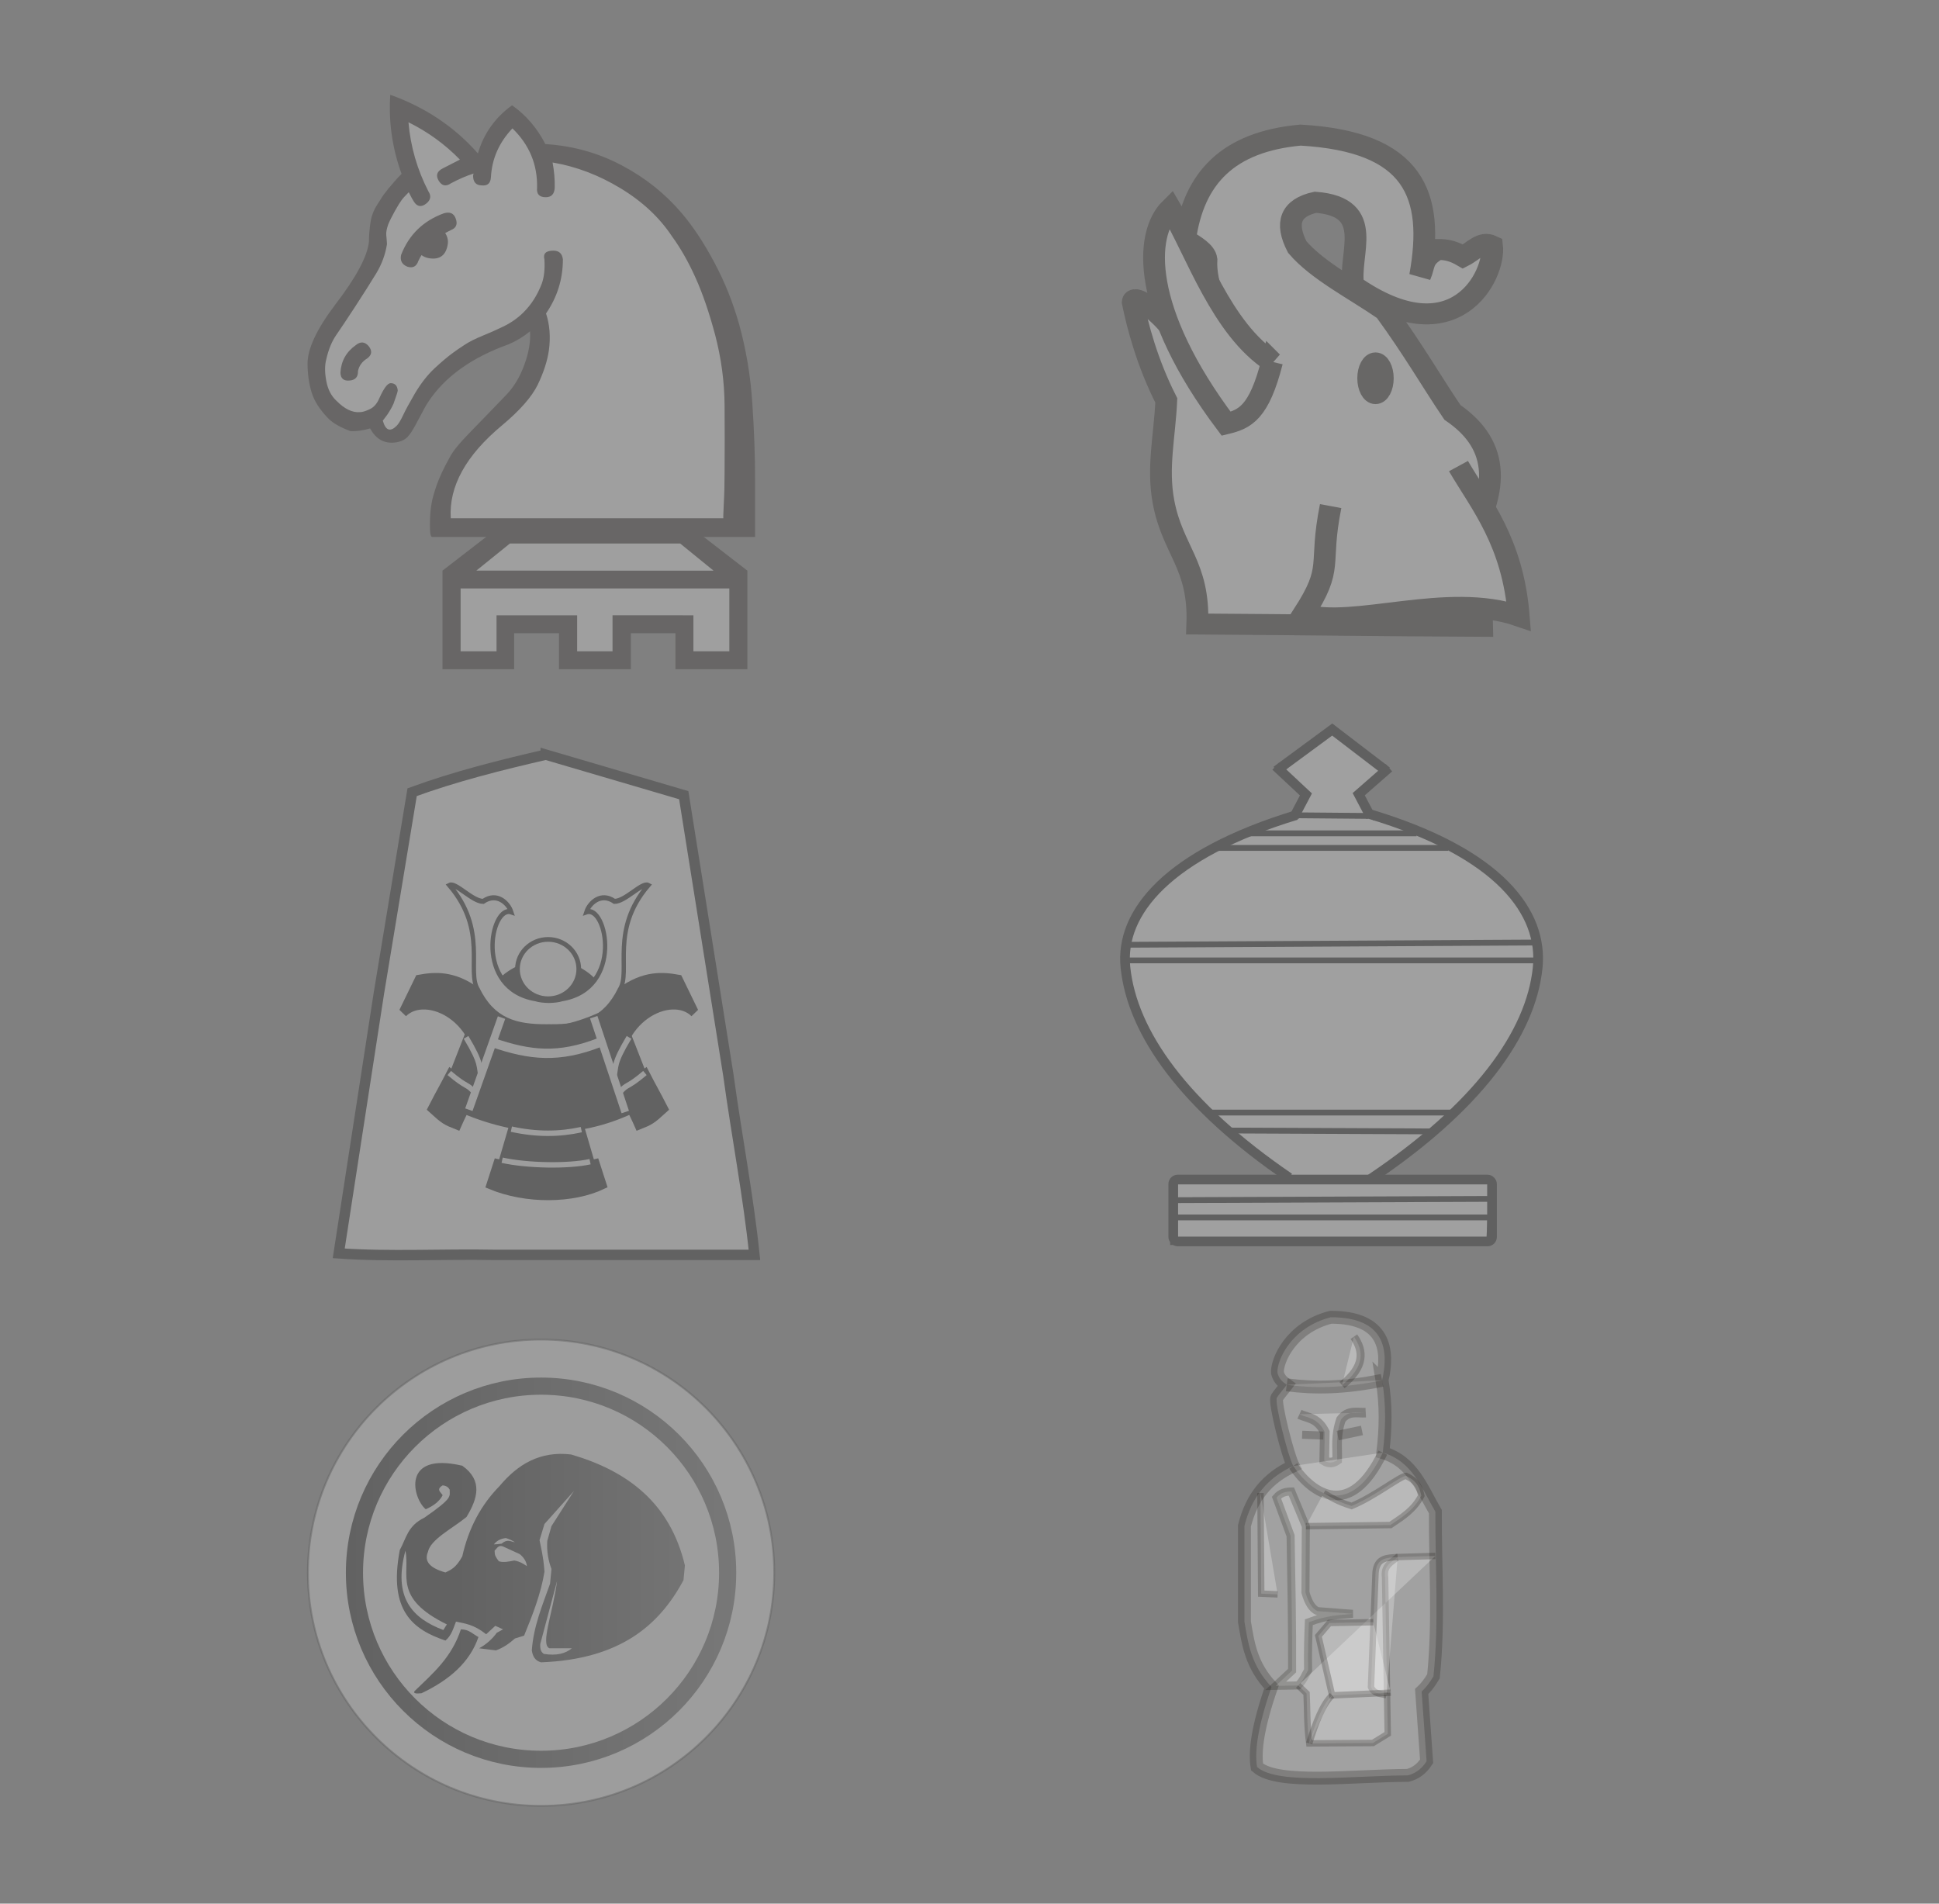 <?xml version="1.0" encoding="UTF-8" standalone="no"?>
<!-- Created with Inkscape (http://www.inkscape.org/) -->

<svg
   xmlns:dc="http://purl.org/dc/elements/1.1/"
   xmlns:cc="http://creativecommons.org/ns#"
   xmlns:rdf="http://www.w3.org/1999/02/22-rdf-syntax-ns#"
   xmlns:svg="http://www.w3.org/2000/svg"
   xmlns="http://www.w3.org/2000/svg"
   xmlns:xlink="http://www.w3.org/1999/xlink"
   xmlns:sodipodi="http://sodipodi.sourceforge.net/DTD/sodipodi-0.dtd"
   xmlns:inkscape="http://www.inkscape.org/namespaces/inkscape"
   width="550"
   height="540"
   viewBox="0 0 145.521 142.875"
   version="1.1"
   id="svg8"
   inkscape:version="0.92.4 (5da689c313, 2019-01-14)"
   sodipodi:docname="Background.svg">
  <rect x="0" y="0" width="145.521" height="142.875" fill="#808080" stroke="none"/>
  <defs
     id="defs2">
    <filter
       id="drop-shadow-22">
      <feGaussianBlur
         in="SourceAlpha"
         result="blur"
         stdDeviation="2"
         id="feGaussianBlur5056-0-5" />
      <feOffset
         result="offsetBlur"
         dx="2"
         dy="2"
         id="feOffset5058-0-0" />
      <feBlend
         in="SourceGraphic"
         in2="offsetBlur"
         mode="normal"
         id="feBlend5060-0" />
    </filter>
    <inkscape:path-effect
       effect="mirror_symmetry"
       start_point="275.143,98.12"
       end_point="275.143,350.073"
       center_point="275.143,224.097"
       id="path-effect4547-0-2"
       is_visible="true"
       mode="free"
       discard_orig_path="false"
       fuse_paths="true"
       oposite_fuse="false" />
    <inkscape:path-effect
       effect="mirror_symmetry"
       start_point="274.676,240.216"
       end_point="274.676,418.884"
       center_point="274.676,329.55"
       id="path-effect4551-7-2"
       is_visible="true"
       mode="free"
       discard_orig_path="false"
       fuse_paths="false"
       oposite_fuse="false" />
    <inkscape:path-effect
       effect="mirror_symmetry"
       start_point="273.503,331.921"
       end_point="273.503,477.302"
       center_point="273.503,404.612"
       id="path-effect4557-0-7"
       is_visible="true"
       mode="free"
       discard_orig_path="false"
       fuse_paths="false"
       oposite_fuse="false" />
    <inkscape:path-effect
       effect="mirror_symmetry"
       start_point="315.718,90.193"
       end_point="315.718,96.193"
       center_point="315.718,93.193"
       id="path-effect4669-0"
       is_visible="true"
       mode="free"
       discard_orig_path="false"
       fuse_paths="false"
       oposite_fuse="false" />
    <inkscape:path-effect
       oposite_fuse="false"
       fuse_paths="false"
       discard_orig_path="false"
       mode="free"
       is_visible="true"
       id="path-effect4802-2"
       center_point="316.911,93.06"
       end_point="316.911,96.06"
       start_point="316.911,90.06"
       effect="mirror_symmetry" />
    <filter
       style="color-interpolation-filters:sRGB"
       inkscape:label="Drop Shadow"
       id="filter20977">
      <feFlood
         flood-opacity="1"
         flood-color="rgb(91,93,90)"
         result="flood"
         id="feFlood20967" />
      <feComposite
         in="flood"
         in2="SourceGraphic"
         operator="in"
         result="composite1"
         id="feComposite20969" />
      <feGaussianBlur
         in="composite1"
         stdDeviation="0"
         result="blur"
         id="feGaussianBlur20971" />
      <feOffset
         dx="0"
         dy="4"
         result="offset"
         id="feOffset20973" />
      <feComposite
         in="SourceGraphic"
         in2="offset"
         operator="over"
         result="composite2"
         id="feComposite20975" />
    </filter>
    <linearGradient
       inkscape:collect="always"
       xlink:href="#linearGradient4518"
       id="linearGradient4520"
       x1="11.238"
       y1="48.335"
       x2="85.436"
       y2="48.144"
       gradientUnits="userSpaceOnUse" />
    <linearGradient
       inkscape:collect="always"
       id="linearGradient4518">
      <stop
         style="stop-color:#000000;stop-opacity:1;"
         offset="0"
         id="stop4514" />
      <stop
         style="stop-color:#666666;stop-opacity:1"
         offset="1"
         id="stop4516" />
    </linearGradient>
    <linearGradient
       inkscape:collect="always"
       xlink:href="#linearGradient5398"
       id="linearGradient5384"
       x1="100.452"
       y1="7.435"
       x2="141.466"
       y2="7.435"
       gradientUnits="userSpaceOnUse" />
    <linearGradient
       id="linearGradient5398"
       x1="0"
       y1="0"
       x2="0"
       y2="1">
      <stop
         offset="20%"
         style="stop-color:#000000;stop-opacity:1"
         id="stop5394" />
      <stop
         offset="100%"
         style="stop-color:#4d4d4d;stop-opacity:1"
         id="stop5396" />
    </linearGradient>
    <linearGradient
       inkscape:collect="always"
       xlink:href="#linearGradient5398"
       id="linearGradient5382"
       x1="100.388"
       y1="22.147"
       x2="141.441"
       y2="22.147"
       gradientUnits="userSpaceOnUse" />
    <clipPath
       clipPathUnits="userSpaceOnUse"
       id="clipPath8276">
      <rect
         style="opacity:1;fill:#d40000;fill-opacity:1;stroke:#d40000;stroke-width:0.367;stroke-linecap:square;stroke-linejoin:miter;stroke-miterlimit:4;stroke-dasharray:none;stroke-opacity:1;paint-order:normal"
         id="rect8278"
         width="56.568"
         height="26.271"
         x="-2.542"
         y="-1.907" />
    </clipPath>
    <linearGradient
       id="0-1"
       x1="21.376"
       x2="77.64"
       gradientUnits="userSpaceOnUse">
      <stop
         stop-color="#fff"
         id="stop7670-0" />
      <stop
         offset="1"
         stop-color="#fff"
         stop-opacity="0"
         id="stop7672-6" />
    </linearGradient>
    <linearGradient
       id="0"
       x1="21.405"
       x2="77.64"
       gradientUnits="userSpaceOnUse"
       gradientTransform="matrix(0.794,0,0,0.796,95.817,165.026)">
      <stop
         stop-color="#fff"
         id="stop7093" />
      <stop
         offset="1"
         stop-color="#fff"
         stop-opacity="0"
         id="stop7095" />
    </linearGradient>
  </defs>
  <sodipodi:namedview
     id="base"
     pagecolor="#ffffff"
     bordercolor="#666666"
     borderopacity="1.0"
     inkscape:pageopacity="0.0"
     inkscape:pageshadow="2"
     inkscape:zoom="1"
     inkscape:cx="463.91321"
     inkscape:cy="134.24986"
     inkscape:document-units="px"
     inkscape:current-layer="layer1"
     showgrid="false"
     units="px"
     showguides="false"
     inkscape:window-width="1920"
     inkscape:window-height="1017"
     inkscape:window-x="1912"
     inkscape:window-y="-8"
     inkscape:window-maximized="1" />
  <g
     inkscape:label="Layer 1"
     inkscape:groupmode="layer"
     id="layer1"
     transform="translate(0,-154.125)">
    <g
       style="display:inline;opacity:0.231"
       id="g8035"
       transform="matrix(0.832,0,0,0.832,-127.264,193.086)">
      <g
         style="display:inline;fill:#fecb00;fill-opacity:1"
         id="g5079-7"
         transform="matrix(0.939,0,0,0.939,212.483,15.39)">
        <path
           style="fill:#ffffff;fill-opacity:1;stroke:#000000"
           inkscape:connector-curvature="0"
           id="path5063-6"
           d="m -10.96,6.237 c -4.319,1 -8.69,2.088 -12.838,3.608 l -3.191,19.305 -3.86,24.997 c 4.847,0.346 10,0.05 14.963,0.148 H 9.085 c -0.585,-5.657 -1.718,-11.523 -2.502,-17.26 l -4.288,-26.903 -13.255,-3.896 z"
           sodipodi:nodetypes="cccccccccc" />
      </g>
      <g
         id="g8011">
        <g
           id="g7992">
          <g
             transform="matrix(0.701,0,0,0.701,30.938,-14.966)"
             id="g4792-8"
             style="display:inline">
            <g
               transform="translate(-71.191,-1.25)"
               id="g4722-9">
              <g
                 id="g4712-6"
                 transform="translate(31.466,-52.326)"
                 style="stroke:#000000;stroke-width:1.2;stroke-miterlimit:4;stroke-dasharray:none">
                <path
                   transform="matrix(0.069,0,0,0.081,265.433,113.589)"
                   inkscape:original-d="m 89.878164,104.45867 c 71.228006,71.22916 31.757136,135.82089 52.509626,165.37853 28.87071,49.94709 71.08258,59.60515 129.34256,59.36887 C 350.58722,328.88627 455.58632,182.1514 466.28913,81.079647 411.27114,168.37671 360.88652,266.79291 286.66251,287.57832 c -10.56829,-0.19825 -25.58122,0.0296 -36.09748,-2.90333 -115.61675,-16.44623 -83.3766,-149.2152 -45.53806,-137.91415 -5.21985,-13.69739 -26.63935,-31.94802 -52.25128,-16.77733 -20.17236,0.0804 -51.29271,-30.539477 -62.897526,-25.52484 z"
                   inkscape:path-effect="#path-effect4547-0-2"
                   sodipodi:nodetypes="ccscccccc"
                   inkscape:connector-curvature="0"
                   id="path4702-1"
                   d="m 89.878,104.459 c 71.228,71.229 31.757,135.821 52.51,165.379 28.871,49.947 71.083,59.605 129.343,59.369 1.132,-0.005 2.27,-0.039 3.413,-0.104 1.143,0.064 2.28,0.099 3.413,0.104 58.26,0.236 100.472,-9.422 129.343,-59.369 20.752,-29.558 -18.718,-94.149 52.51,-165.379 -11.605,-5.015 -42.725,25.605 -62.898,25.525 -25.612,-15.171 -47.031,3.08 -52.251,16.777 37.839,-11.301 70.079,121.468 -45.538,137.914 -7.067,1.971 -16.164,2.514 -24.578,2.719 -8.414,-0.205 -17.511,-0.748 -24.578,-2.719 -115.617,-16.446 -83.377,-149.215 -45.538,-137.914 -5.22,-13.697 -26.639,-31.948 -52.251,-16.777 -20.172,0.08 -51.293,-30.539 -62.898,-25.525 z"
                   style="fill:#ffffff;stroke:#000000;stroke-width:8.056;stroke-linecap:butt;stroke-linejoin:miter;stroke-miterlimit:4;stroke-dasharray:none;stroke-opacity:1" />
                <path
                   inkscape:original-d="M 141.48799,275.71389 C 96.3615,247.41948 61.475551,250.53281 32.684484,254.90925 L 3.2053119,306.58103 c 41.9436441,-36.20347 152.1169981,6.5772 144.4425381,111.86711 7.77058,-26.63095 28.13289,-63.41773 39.83168,-101.8333"
                   inkscape:path-effect="#path-effect4551-7-2"
                   sodipodi:nodetypes="ccccc"
                   inkscape:connector-curvature="0"
                   id="path4704-4"
                   d="M 141.488,275.714 C 96.362,247.419 61.476,250.533 32.684,254.909 L 3.205,306.581 c 41.944,-36.203 152.117,6.577 144.443,111.867 7.771,-26.631 28.133,-63.418 39.832,-101.833 m 220.385,-40.901 c 45.126,-28.294 80.012,-25.181 108.804,-20.805 l 29.479,51.672 c -41.944,-36.203 -152.117,6.577 -144.443,111.867 -7.771,-26.631 -28.133,-63.418 -39.832,-101.833"
                   style="fill:#000000;stroke:#000000;stroke-width:16.112;stroke-linecap:butt;stroke-linejoin:miter;stroke-miterlimit:4;stroke-dasharray:none;stroke-opacity:1"
                   transform="matrix(0.069,0,0,0.081,265.455,113.567)" />
                <path
                   sodipodi:nodetypes="cccccc"
                   inkscape:original-d="m 128.12147,339.22317 -29.4431,64.09739 c -3.406729,-2.03298 6.60864,9.49088 -6.592588,1.00836 -14.054409,23.33805 -19.002142,29.83307 -33.968561,54.71538 21.968053,17.08583 24.658308,18.3091 46.105949,25.56024 13.29286,-25.8462 25.73879,-42.37374 44.63847,-83.91904"
                   inkscape:path-effect="#path-effect4557-0-7"
                   inkscape:connector-curvature="0"
                   id="path4706-0"
                   d="m 128.121,339.223 -29.443,64.097 c -3.407,-2.033 6.609,9.491 -6.593,1.008 -14.054,23.338 -19.002,29.833 -33.969,54.715 21.968,17.086 24.658,18.309 46.106,25.56 13.293,-25.846 25.739,-42.374 44.638,-83.919 m 270.023,-61.462 29.443,64.097 c 3.407,-2.033 -6.609,9.491 6.593,1.008 14.054,23.338 19.002,29.833 33.969,54.715 -21.968,17.086 -24.658,18.309 -46.106,25.56 -13.293,-25.846 -25.739,-42.374 -44.638,-83.919"
                   style="fill:#000000;stroke:#000000;stroke-width:16.112;stroke-linecap:butt;stroke-linejoin:miter;stroke-miterlimit:4;stroke-dasharray:none;stroke-opacity:1"
                   transform="matrix(0.069,0,0,0.081,265.433,113.589)" />
                <path
                   sodipodi:nodetypes="ccccc"
                   inkscape:connector-curvature="0"
                   id="path4708-6"
                   d="m 273.604,150.864 c 7.363,3.092 14.48,3.19 21.328,0 l -4.023,-11.781 c -5.552,2.376 -8.767,2.099 -13.5,0.437 z"
                   style="fill:#000000;stroke:#000000;stroke-width:1.2;stroke-linecap:butt;stroke-linejoin:miter;stroke-miterlimit:4;stroke-dasharray:none;stroke-opacity:1" />
                <path
                   sodipodi:nodetypes="cc"
                   inkscape:connector-curvature="0"
                   id="path4710-8"
                   d="m 277.188,142.28 c 4.811,1.655 8.506,2.056 13.826,-0.031"
                   style="fill:none;stroke:#ffffff;stroke-width:1.2;stroke-linecap:butt;stroke-linejoin:miter;stroke-miterlimit:4;stroke-dasharray:none;stroke-opacity:1" />
              </g>
              <path
                 style="fill:none;stroke:#ffffff;stroke-width:0.7;stroke-linecap:butt;stroke-linejoin:miter;stroke-miterlimit:4;stroke-dasharray:none;stroke-opacity:1"
                 d="m 305.232,89.29 c 2.11,3.522 1.59,3.631 1.985,5.204 m 18.988,-5.204 c -2.11,3.522 -1.59,3.631 -1.985,5.204"
                 id="path4716-2"
                 inkscape:connector-curvature="0"
                 sodipodi:nodetypes="cc"
                 inkscape:path-effect="#path-effect4669-0"
                 inkscape:original-d="m 305.23169,89.290406 c 2.11001,3.521793 1.58958,3.630848 1.98483,5.204045" />
              <path
                 style="fill:none;stroke:#ffffff;stroke-width:1px;stroke-linecap:butt;stroke-linejoin:miter;stroke-opacity:1"
                 d="m 305.594,98.601 4.203,-11.856 m 11.863,-0.05 4.059,12.202"
                 id="path4720-4"
                 inkscape:connector-curvature="0"
                 sodipodi:nodetypes="cccc" />
              <path
                 transform="translate(-1.25,3.562)"
                 inkscape:original-d="m 304.32322,90.316294 c 2.37517,2.019191 2.25563,1.306863 3.2696,2.526507"
                 inkscape:path-effect="#path-effect4802-2"
                 sodipodi:nodetypes="cc"
                 inkscape:connector-curvature="0"
                 id="path4800-6"
                 d="m 304.323,90.316 c 2.375,2.019 2.256,1.307 3.27,2.527 m 21.906,-2.527 c -2.375,2.019 -2.256,1.307 -3.27,2.527"
                 style="fill:none;stroke:#ffffff;stroke-width:0.7;stroke-linecap:butt;stroke-linejoin:miter;stroke-miterlimit:4;stroke-dasharray:none;stroke-opacity:1" />
            </g>
            <path
               sodipodi:nodetypes="ccc"
               inkscape:connector-curvature="0"
               id="path4728-2"
               d="m 239.024,80.489 c 3.438,-2.881 8.3,-2.42 11.037,0.135 -2.365,3.351 -9.495,2.306 -11.037,-0.135 z"
               style="fill:#000000;stroke:#000000;stroke-width:1px;stroke-linecap:butt;stroke-linejoin:miter;stroke-opacity:1" />
            <ellipse
               style="opacity:1;fill:#ffffff;fill-opacity:1;stroke:#000000;stroke-width:0.604;stroke-linecap:butt;stroke-linejoin:miter;stroke-miterlimit:4;stroke-dasharray:none;stroke-opacity:1;paint-order:normal"
               id="path4730-7"
               cx="244.601"
               cy="79.253"
               rx="3.947"
               ry="3.818" />
            <path
               style="fill:#000000;stroke:#000000;stroke-width:1px;stroke-linecap:butt;stroke-linejoin:miter;stroke-opacity:1"
               d="m 240.019,99.645 -1.37,4.685 -0.575,-0.133 -0.928,2.873 c 4.644,1.952 10.662,1.844 14.496,0 l -0.928,-2.873 -0.575,0.133 -1.37,-4.685"
               id="path4767-7"
               inkscape:connector-curvature="0"
               sodipodi:nodetypes="cccccccc" />
            <path
               style="fill:none;stroke:#ffffff;stroke-width:0.7;stroke-linecap:butt;stroke-linejoin:miter;stroke-miterlimit:4;stroke-dasharray:none;stroke-opacity:1"
               d="m 239.875,99.851 c 3.262,0.719 6.238,0.677 9,0.062"
               id="path4772-3"
               inkscape:connector-curvature="0"
               sodipodi:nodetypes="cc" />
            <path
               sodipodi:nodetypes="cc"
               inkscape:connector-curvature="0"
               id="path4774-6"
               d="m 238.687,103.851 c 3.262,0.719 8.551,0.802 11.312,0.188"
               style="fill:none;stroke:#ffffff;stroke-width:0.7;stroke-linecap:butt;stroke-linejoin:miter;stroke-miterlimit:4;stroke-dasharray:none;stroke-opacity:1" />
          </g>
        </g>
      </g>
    </g>
    <g
       id="g3826"
       transform="translate(-1.647,8.882)"
       style="opacity:0.232">
      <g
         style="display:inline"
         transform="matrix(0.429,0,0,0.429,22.785,242.546)"
         id="g24262">
        <g
           id="g25621">
          <circle
             r="40.792"
             cy="48.335"
             cx="45.381"
             id="circle4376-8-9"
             style="color:#000000;display:inline;overflow:visible;visibility:visible;opacity:1;fill:#ffffff;fill-opacity:1;fill-rule:nonzero;stroke:#000000;stroke-width:0.326;stroke-linecap:round;stroke-linejoin:miter;stroke-miterlimit:10;stroke-dasharray:none;stroke-dashoffset:0;stroke-opacity:0.487;marker:none;enable-background:accumulate" />
          <circle
             style="color:#000000;display:inline;overflow:visible;visibility:visible;opacity:1;fill:none;fill-opacity:1;fill-rule:nonzero;stroke:url(#linearGradient4520);stroke-width:3;stroke-linecap:round;stroke-linejoin:miter;stroke-miterlimit:10;stroke-dasharray:none;stroke-dashoffset:0;stroke-opacity:1;marker:none;enable-background:accumulate"
             id="circle24066-6"
             cx="45.381"
             cy="48.335"
             r="32.644" />
        </g>
      </g>
      <g
         transform="matrix(0.527,0,0,0.527,-2.568,246.257)"
         id="g5374"
         style="display:inline">
        <g
           id="g5357"
           style="opacity:1"
           transform="translate(-35.932,22.786)">
          <path
             sodipodi:nodetypes="cccccccccccccccccccccccccccccccccccc"
             inkscape:connector-curvature="0"
             id="path5349"
             d="m 125.666,-2.121 -3.2,5 -0.6,2.1 c -0.095,1.53 0.156,2.829 0.6,4 l -0.2,2.1 c -1.098,3.098 -2.36,6.067 -2.6,9.5 0.125,0.774 0.404,1.444 1.3,1.7 11.23,-0.424 16.83,-5.233 20.3,-11.7 l 0.2,-2.1 c -2.107,-8.893 -8.151,-13.45 -16.2,-15.8 -4.4,-0.532 -7.597,1.382 -10.2,4.5 -2.594,2.641 -4.396,5.944 -5.3,10 -0.896,1.649 -1.645,1.941 -2.4,2.3 -2.29,-0.641 -3.039,-1.626 -2.5,-2.9 0.353,-1.809 3.488,-3.35 5.5,-5 1.598,-2.648 2.346,-5.195 -0.6,-7.3 -8.758,-2.052 -7.058,4.706 -5.2,6.2 1.24,-0.546 2.002,-1.223 2.4,-2 -0.26,-0.436 -0.982,-0.816 0,-1.4 0.539,0.046 0.819,0.286 1,0.6 0,1 0.504,1.146 -3.6,4 -2.418,1.161 -2.593,2.989 -3.5,4.6 -1.668,8.737 1.95,11.358 6.5,12.9 0.865,-0.721 1.12,-1.741 1.5,-2.7 1.296,0.282 2.515,0.386 4.3,1.8 0.433,-0.4 0.867,-0.8 1.3,-1.2 l 1.1,0.5 -0.9,0.5 c -0.62,0.862 -1.431,1.608 -2.5,2.2 l 2.4,0.3 c 1.087,-0.404 1.933,-1.017 2.7,-1.7 l 1.3,-0.4 c 1.214,-2.972 2.391,-5.952 2.9,-9.1 -0.081,-0.984 -0.102,-1.77 -0.7,-4.5 l 0.7,-2.3 z"
             style="fill:url(#linearGradient5384);fill-opacity:1;stroke:none;stroke-width:1px;stroke-linecap:butt;stroke-linejoin:miter;stroke-opacity:1" />
          <path
             sodipodi:nodetypes="ccccc"
             inkscape:connector-curvature="0"
             id="path5353"
             d="m 109.566,17.579 c -1.328,4.066 -4.05,6.322 -6.6,8.8 -0.206,0.304 0.146,0.398 1,0.3 3.905,-1.864 6.86,-4.36 8.1,-8 -0.786,-0.413 -1.312,-1.084 -2.5,-1.1 z"
             style="fill:url(#linearGradient5382);fill-opacity:1;stroke:none;stroke-width:1px;stroke-linecap:butt;stroke-linejoin:miter;stroke-opacity:1" />
        </g>
        <path
           style="fill:#ffffff;stroke:none;stroke-width:1px;stroke-linecap:butt;stroke-linejoin:miter;stroke-opacity:1"
           d="m 65.734,29.165 c -1.81,6.713 1.017,9.642 5.4,11.3 l 0.5,-0.8 c -7.713,-3.787 -5.204,-7.064 -5.9,-10.5 z"
           id="path5359"
           inkscape:connector-curvature="0"
           sodipodi:nodetypes="cccc" />
        <path
           style="fill:#ffffff;stroke:none;stroke-width:1px;stroke-linecap:butt;stroke-linejoin:miter;stroke-opacity:1"
           d="m 87.334,33.465 -2.4,9 c -0.045,0.935 0.222,1.18 0.5,1.4 1.788,0.283 3.082,-0.031 4,-0.8 h -3.2 c -1.3,-0.6 0.5,-5 1.1,-9.6 z"
           id="path5361"
           inkscape:connector-curvature="0"
           sodipodi:nodetypes="cccccc" />
        <path
           style="fill:#ffffff;fill-opacity:1;stroke:none;stroke-width:1px;stroke-linecap:butt;stroke-linejoin:miter;stroke-opacity:1"
           d="m 79.634,28.565 c -0.682,-0.253 -0.87,0.287 -1.2,0.6 0.062,0.386 -0.13,0.561 0.6,1.5 0.635,0.222 1.422,0.049 2.2,-0.1 0.843,0.145 1.304,0.481 1.8,0.8 -0.063,-0.684 -0.451,-1.227 -1,-1.7 z"
           id="path5363"
           inkscape:connector-curvature="0"
           sodipodi:nodetypes="ccccccc" />
        <path
           style="fill:#ffffff;stroke:none;stroke-width:1.002;stroke-linecap:butt;stroke-linejoin:miter;stroke-miterlimit:4;stroke-dasharray:none;stroke-opacity:1"
           d="m 80.034,27.365 c -0.822,0.1 -1.343,0.436 -1.7,0.9 0.32,-0.01 0.655,-0.027 1.1,-0.1 0.812,-0.717 1.308,-0.282 1.9,-0.2 -0.343,-0.23 -0.766,-0.433 -1.3,-0.6 z"
           id="path5365"
           inkscape:connector-curvature="0"
           sodipodi:nodetypes="ccccc" />
      </g>
    </g>
    <g
       id="g4360"
       transform="matrix(0.938,0,0,0.904,14.174,138.483)"
       style="opacity:0.253;stroke-width:1.425;stroke-miterlimit:4;stroke-dasharray:none">
      <g
         transform="matrix(-1,0,0,1,182.34,-0.751)"
         id="g18994"
         style="stroke-width:1.425;stroke-miterlimit:4;stroke-dasharray:none">
        <path
           style="fill:#ffffff;fill-opacity:1;stroke:#1f1a17;stroke-width:1.74;stroke-linecap:butt;stroke-linejoin:miter;stroke-miterlimit:4;stroke-dasharray:none;stroke-opacity:1"
           d="m 101.652,69.861 c -8.736,0.057 -14.117,0.148 -22.789,0.191 0.034,-1.962 0.626,-3.923 1.717,-5.885 -3.66,-5.975 -2.712,-9.47 0.66,-11.872 1.643,-2.512 3.091,-5.156 5.416,-8.466 2.408,-1.73 5.369,-3.275 7.001,-5.265 1,-2.012 0.536,-3.262 -1.453,-3.717 -4.929,0.392 -2.587,4.337 -3.038,6.917 -8.157,5.908 -11.376,-0.893 -11.095,-3.304 0.866,-0.425 1.437,0.424 2.323,0.893 0.746,-0.451 1.324,-0.6 2.036,-0.583 1.279,0.765 1.001,1.249 1.396,2.187 -1.173,-6.739 0.451,-11.147 9.567,-11.685 5.781,0.546 8.561,3.546 9.238,8.666 -0.79,0.516 -1.624,0.996 -1.709,1.658 0.12,2.165 -1.043,4.455 -1.849,6.71 l 0.839,0.504 -0.187,1.288 c -0.149,0.35 -1.014,-0.404 -1.282,-0.073 -0.333,0.41 -0.549,2.11 -0.479,2.41 1.066,-2.768 3.624,-3.864 6.129,-5.574 1.132,-1.313 2.688,-2.395 2.729,-1.721 -0.383,1.953 -1.154,5.034 -2.687,8.157 0.127,2.952 0.74,5.568 0.222,8.431 -0.733,4.051 -2.877,5.205 -2.704,10.133 z"
           id="path15217"
           inkscape:connector-curvature="0"
           sodipodi:nodetypes="ccccccccccccccccccsccccscc" />
        <path
           style="fill:#ffffff;fill-opacity:1;stroke:#1f1a17;stroke-width:1.74;stroke-linecap:butt;stroke-linejoin:miter;stroke-miterlimit:4;stroke-dasharray:none;stroke-opacity:1"
           d="m 95.674,48.092 c 1.042,4.233 2.161,4.761 3.672,5.143 6.829,-9.427 6.557,-15.722 4.453,-17.881 -2.083,3.655 -4.073,9.989 -8.126,12.739 z"
           id="path15219"
           inkscape:connector-curvature="0"
           sodipodi:nodetypes="cccc" />
        <ellipse
           style="opacity:1;fill:#1f1a17;fill-opacity:1;stroke:#1f1a17;stroke-width:1.425;stroke-linecap:square;stroke-linejoin:bevel;stroke-miterlimit:4;stroke-dasharray:none;stroke-opacity:1;paint-order:normal"
           id="path15267"
           cx="87.397"
           cy="49.459"
           rx="0.743"
           ry="1.433" />
        <path
           style="fill:#ffffff;fill-opacity:1;stroke:#1f1a17;stroke-width:1.74;stroke-linecap:butt;stroke-linejoin:miter;stroke-miterlimit:4;stroke-dasharray:none;stroke-opacity:1"
           d="m 80.758,56.75 c -1.781,3.163 -4.348,6.292 -4.821,12.443 5.742,-2.051 13.154,1.099 17.237,-0.135 -2.502,-4.038 -1.208,-3.909 -2.189,-8.985"
           id="path18972"
           inkscape:connector-curvature="0"
           sodipodi:nodetypes="cccc" />
      </g>
    </g>
    <g
       id="g5486"
       style="opacity:0.248"
       transform="translate(-75.67,-7.562)">
      <g
         clip-path="url(#clipPath8276)"
         id="g8232"
         transform="matrix(0.794,0,0,-0.796,100.46,216.551)">
        <path
           d="m 28.408,9.22 h 4.216 V 5.825 h 6.796 v 9.295 l -5.5,4.243 V 31.22 l 4.22,4.221 v 5.08 h 3.789 V 46.45 H 8.07 v -5.929 h 3.794 v -5.08 L 16.11,31.22 V 19.363 L 10.602,15.12 V 5.825 h 6.774 V 9.22 h 4.242 V 5.825 h 6.79 z"
           id="path7677"
           inkscape:connector-curvature="0"
           style="fill:#1f1a17" />
        <path
           d="m 33.07,17.678 3.15,-2.557 H 13.8 l 3.175,2.557 h 16.1 m 7.197,24.528 H 9.758 v 2.557 h 30.514 v -2.557 m -3.844,-5.05 H 13.602 v 3.37 h 22.826 v -3.37 M 32.212,19.368 H 17.819 V 31.23 H 32.212 V 19.368 m 5.503,-5.927 V 7.514 H 34.32 v 3.395 H 26.675 V 7.514 h -3.344 v 3.395 h -7.62 V 7.514 h -3.395 v 5.927 h 25.4 m -1.913,22 -2.548,-2.532 H 16.804 l -2.599,2.532 h 21.598"
           id="path7679"
           inkscape:connector-curvature="0"
           style="fill:#ffffff" />
      </g>
      <path
         style="fill:#1f1a17;stroke-width:0.795"
         inkscape:connector-curvature="0"
         id="path7100"
         d="m 116.614,172.501 c 2.065,0.134 3.972,0.667 5.737,1.607 1.756,0.929 3.255,2.128 4.493,3.59 0.867,1.024 1.682,2.263 2.448,3.711 0.774,1.442 1.385,2.977 1.843,4.594 0.524,1.886 0.861,3.859 0.995,5.934 0.141,2.068 0.209,3.986 0.209,5.752 v 4.298 c 0,0 -1.022,0 -3.067,0 -2.038,0 -4.688,0 -7.952,0 h -13.216 c -0.121,0 -0.175,-0.323 -0.168,-0.963 0.006,-0.647 0.047,-1.166 0.128,-1.563 0.047,-0.317 0.175,-0.761 0.37,-1.341 0.202,-0.579 0.524,-1.28 0.989,-2.108 0.208,-0.424 0.706,-1.037 1.493,-1.846 0.794,-0.808 1.695,-1.751 2.724,-2.816 0.592,-0.606 1.049,-1.368 1.385,-2.29 0.336,-0.916 0.477,-1.751 0.423,-2.506 -0.485,0.398 -1.016,0.721 -1.597,0.97 -2.784,0.997 -4.806,2.445 -6.046,4.338 -0.095,0.121 -0.39,0.653 -0.888,1.607 -0.262,0.499 -0.491,0.842 -0.673,1.024 -0.249,0.249 -0.612,0.391 -1.083,0.418 -0.733,0.033 -1.305,-0.317 -1.715,-1.071 -0.551,0.162 -1.042,0.229 -1.48,0.202 -0.733,-0.276 -1.265,-0.573 -1.597,-0.889 -0.673,-0.674 -1.103,-1.341 -1.312,-2.014 -0.202,-0.674 -0.303,-1.395 -0.303,-2.169 0,-1.105 0.679,-2.567 2.051,-4.385 1.605,-2.088 2.455,-3.684 2.556,-4.774 0,-0.472 0.047,-1.004 0.141,-1.599 0.081,-0.411 0.242,-0.804 0.491,-1.185 0.175,-0.263 0.289,-0.445 0.343,-0.539 0.06,-0.101 0.168,-0.249 0.33,-0.445 0.114,-0.162 0.215,-0.283 0.296,-0.364 0.074,-0.087 0.175,-0.202 0.296,-0.35 0.141,-0.169 0.323,-0.364 0.551,-0.593 -0.699,-1.92 -0.982,-3.9 -0.848,-5.934 2.61,0.929 4.806,2.395 6.577,4.399 0.437,-1.489 1.292,-2.695 2.563,-3.61 1.049,0.734 1.883,1.711 2.502,2.917" />
      <path
         inkscape:connector-curvature="0"
         style="fill:#ffffff;stroke-width:0.795"
         id="path7102"
         d="m 129.956,200.583 c -0.013,0 0,-0.357 0.033,-1.071 0.041,-0.721 0.06,-1.496 0.06,-2.324 0.013,-1.644 0.013,-3.341 0,-5.099 -0.013,-1.758 -0.249,-3.509 -0.706,-5.261 -0.45,-1.684 -0.941,-3.119 -1.48,-4.311 -0.538,-1.193 -1.123,-2.217 -1.756,-3.085 -0.941,-1.421 -2.233,-2.627 -3.861,-3.61 -1.628,-0.991 -3.329,-1.637 -5.105,-1.94 0.121,0.647 0.175,1.28 0.161,1.9 -0.027,0.472 -0.249,0.707 -0.673,0.707 -0.485,0 -0.7,-0.235 -0.652,-0.707 0.041,-1.738 -0.578,-3.227 -1.849,-4.459 -0.995,1.051 -1.54,2.27 -1.614,3.664 -0.027,0.465 -0.262,0.667 -0.713,0.613 -0.417,-0.013 -0.625,-0.256 -0.625,-0.727 0,0 0.013,-0.054 0.033,-0.162 -0.538,0.175 -1.103,0.418 -1.695,0.734 -0.377,0.263 -0.686,0.195 -0.921,-0.196 -0.235,-0.397 -0.134,-0.707 0.316,-0.929 0.565,-0.29 0.989,-0.505 1.278,-0.653 -1.13,-1.158 -2.415,-2.088 -3.861,-2.802 0.155,1.832 0.659,3.556 1.5,5.194 0.222,0.337 0.168,0.64 -0.161,0.903 -0.37,0.29 -0.679,0.249 -0.928,-0.134 -0.087,-0.134 -0.222,-0.371 -0.39,-0.714 -0.276,0.276 -0.464,0.485 -0.551,0.613 -0.094,0.121 -0.256,0.384 -0.485,0.788 -0.229,0.411 -0.396,0.748 -0.504,1.01 -0.114,0.33 -0.168,0.593 -0.148,0.804 0.02,0.202 0.041,0.424 0.054,0.68 -0.121,0.775 -0.39,1.502 -0.802,2.189 -0.417,0.68 -0.941,1.516 -1.587,2.506 -0.619,0.943 -1.09,1.657 -1.419,2.128 -0.33,0.478 -0.578,1.078 -0.747,1.819 -0.121,0.445 -0.121,0.991 0,1.624 0.114,0.64 0.377,1.138 0.767,1.496 0.605,0.613 1.191,0.896 1.756,0.849 0.182,0 0.431,-0.074 0.74,-0.222 0.309,-0.142 0.545,-0.418 0.72,-0.828 0.336,-0.748 0.619,-1.125 0.848,-1.125 0.323,0 0.504,0.189 0.531,0.552 0,0.081 -0.108,0.411 -0.316,0.991 -0.121,0.263 -0.276,0.539 -0.471,0.828 -0.256,0.344 -0.363,0.485 -0.336,0.431 0.208,0.754 0.558,0.882 1.042,0.397 0.141,-0.142 0.309,-0.418 0.491,-0.808 0.188,-0.397 0.477,-0.929 0.867,-1.599 0.464,-0.781 0.955,-1.408 1.48,-1.9 0.524,-0.485 0.989,-0.882 1.399,-1.179 0.235,-0.175 0.524,-0.371 0.867,-0.593 0.343,-0.229 0.802,-0.458 1.379,-0.694 0.458,-0.182 0.968,-0.411 1.527,-0.68 0.558,-0.27 1.056,-0.613 1.486,-1.037 0.605,-0.593 1.069,-1.32 1.399,-2.189 0.175,-0.485 0.235,-1.084 0.195,-1.799 -0.114,-0.445 0.108,-0.667 0.673,-0.667 0.423,0 0.659,0.216 0.713,0.653 0,1.482 -0.423,2.835 -1.265,4.061 0.276,0.842 0.35,1.765 0.215,2.761 -0.114,0.804 -0.397,1.664 -0.834,2.58 -0.444,0.909 -1.331,1.927 -2.67,3.045 -2.724,2.263 -4.012,4.594 -3.861,6.985 0,0 1.116,0 3.356,0 2.239,0 4.345,0 6.315,0 h 10.781 m -26.722,-11.997 c -0.384,0.235 -0.612,0.552 -0.693,0.95 0.013,0.431 -0.188,0.667 -0.605,0.707 -0.464,0.054 -0.7,-0.142 -0.713,-0.593 0.054,-0.869 0.437,-1.556 1.164,-2.068 0.343,-0.276 0.659,-0.256 0.949,0.074 0.289,0.357 0.256,0.667 -0.101,0.929 m 5.851,-9.41 c 0.168,0.263 0.235,0.539 0.195,0.828 -0.128,0.842 -0.599,1.193 -1.399,1.065 -0.235,-0.041 -0.423,-0.121 -0.572,-0.235 -0.047,0.06 -0.128,0.208 -0.235,0.431 -0.141,0.424 -0.417,0.566 -0.827,0.438 -0.404,-0.162 -0.565,-0.458 -0.471,-0.889 0.592,-1.516 1.661,-2.553 3.209,-3.119 0.45,-0.134 0.747,0 0.888,0.391 0.161,0.424 0.041,0.714 -0.357,0.869 -0.074,0.041 -0.148,0.081 -0.215,0.108 -0.068,0.033 -0.134,0.074 -0.215,0.115" />
    </g>
    <g
       id="g8512"
       style="opacity:0.25"
       transform="translate(-17.41,-33.07)">
      <path
         inkscape:connector-curvature="0"
         id="path4601"
         d="m 117.375,241.978 4.036,3.094 -2.018,1.614 0.673,1.48 5.314,2.152 3.296,1.816 2.489,2.422 1.076,1.883 0.673,2.623 -0.471,2.556 -1.48,3.498 -1.547,2.422 -3.565,3.834 -5.516,4.238 9.013,0.202 -0.202,4.254 -23.744,0.455 0.067,-4.843 8.879,-0.135 -3.767,-2.556 -3.094,-3.094 -2.287,-2.623 -2.152,-3.296 -1.143,-3.363 -0.135,-2.085 0.942,-2.556 1.278,-1.883 2.758,-2.354 2.96,-1.48 3.027,-1.278 1.614,-0.471 0.404,-0.269 0.605,-1.413 -2.018,-1.951 z"
         style="display:inline;fill:#fffbd6;fill-opacity:1;fill-rule:evenodd;stroke:#000000;stroke-width:0.145px;stroke-linecap:butt;stroke-linejoin:miter;stroke-opacity:1" />
      <path
         inkscape:connector-curvature="0"
         id="path4601-7"
         d="m 117.274,242.02 4.036,3.094 -2.018,1.614 0.673,1.48 5.314,2.152 3.296,1.816 2.489,2.422 1.076,1.883 0.673,2.623 -0.471,2.556 -1.48,3.498 -1.547,2.422 -3.565,3.834 -5.516,4.238 9.013,0.202 -0.202,4.254 -23.744,0.455 0.067,-4.843 8.879,-0.135 -3.767,-2.556 -3.094,-3.094 -2.287,-2.623 -2.152,-3.296 -1.143,-3.363 -0.135,-2.085 0.942,-2.556 1.278,-1.883 2.758,-2.354 2.96,-1.48 3.027,-1.278 1.614,-0.471 0.404,-0.269 0.605,-1.413 -2.018,-1.951 z"
         style="display:inline;fill:#ffffff;fill-opacity:1;fill-rule:evenodd;stroke:#000000;stroke-width:0.145px;stroke-linecap:butt;stroke-linejoin:miter;stroke-opacity:1" />
      <rect
         ry="1.079"
         y="247.964"
         x="109.371"
         height="6.256"
         width="13.789"
         id="rect7399"
         style="display:inline;opacity:0.248;fill:none;fill-opacity:0;fill-rule:evenodd;stroke:#b50000;stroke-width:3.048;stroke-miterlimit:4;stroke-dasharray:none;stroke-opacity:0" />
      <use
         style="display:inline;opacity:1;fill:none"
         transform="translate(-9.42,-6.081)"
         height="100%"
         width="100%"
         y="0"
         x="0"
         xlink:href="#rect7399"
         id="use7401" />
      <use
         style="display:inline;opacity:1;fill:none"
         transform="translate(-7.929,-3.385)"
         height="100%"
         width="100%"
         y="0"
         x="0"
         xlink:href="#rect7399"
         id="use7403" />
      <use
         style="display:inline;opacity:1;fill:none"
         transform="translate(-7.674,-3.054)"
         height="100%"
         width="100%"
         y="0"
         x="0"
         xlink:href="#rect7399"
         id="use7405" />
      <use
         style="display:inline;opacity:1;fill:none"
         transform="translate(-7.258,-3.611)"
         height="100%"
         width="100%"
         y="0"
         x="0"
         xlink:href="#rect7399"
         id="use7407" />
      <use
         style="display:inline;opacity:1;fill:none"
         transform="translate(-6.198,-2.043)"
         height="100%"
         width="100%"
         y="0"
         x="0"
         xlink:href="#rect7399"
         id="use7409" />
      <use
         style="display:inline;opacity:1;fill:none"
         transform="translate(-6.216,-1.146)"
         height="100%"
         width="100%"
         y="0"
         x="0"
         xlink:href="#rect7399"
         id="use7411" />
      <use
         style="display:inline;opacity:1;fill:none"
         transform="translate(-6.37,-2.391)"
         height="100%"
         width="100%"
         y="0"
         x="0"
         xlink:href="#rect7399"
         id="use7413" />
      <use
         style="display:inline;opacity:1;fill:none"
         transform="translate(-7.622,-2.215)"
         height="100%"
         width="100%"
         y="0"
         x="0"
         xlink:href="#rect7399"
         id="use7415" />
      <use
         style="display:inline;opacity:1;fill:none"
         transform="translate(-6.602,-0.539)"
         height="100%"
         width="100%"
         y="0"
         x="0"
         xlink:href="#rect7399"
         id="use7417" />
      <use
         style="display:inline;opacity:1;fill:none"
         transform="translate(-7.589,0.382)"
         height="100%"
         width="100%"
         y="0"
         x="0"
         xlink:href="#rect7399"
         id="use7419" />
      <use
         style="display:inline;opacity:1;fill:none"
         transform="translate(-7.157,-0.94)"
         height="100%"
         width="100%"
         y="0"
         x="0"
         xlink:href="#rect7399"
         id="use7421" />
      <use
         style="display:inline;opacity:1;fill:none"
         transform="translate(-5.541,2.27)"
         height="100%"
         width="100%"
         y="0"
         x="0"
         xlink:href="#rect7399"
         id="use7423" />
      <use
         style="display:inline;opacity:1;fill:none"
         transform="translate(-6.016,-0.705)"
         height="100%"
         width="100%"
         y="0"
         x="0"
         xlink:href="#rect7399"
         id="use7425" />
      <use
         style="display:inline;opacity:1;fill:none"
         transform="translate(-4.607,0.995)"
         height="100%"
         width="100%"
         y="0"
         x="0"
         xlink:href="#rect7399"
         id="use7427" />
      <use
         style="display:inline;opacity:1;fill:none"
         transform="translate(-6.163,4.386)"
         height="100%"
         width="100%"
         y="0"
         x="0"
         xlink:href="#rect7399"
         id="use7429" />
      <use
         style="display:inline;opacity:1;fill:none"
         transform="translate(-4.838,5.278)"
         height="100%"
         width="100%"
         y="0"
         x="0"
         xlink:href="#rect7399"
         id="use7431" />
      <use
         style="display:inline;opacity:1;fill:none"
         transform="translate(-4.307,4.908)"
         height="100%"
         width="100%"
         y="0"
         x="0"
         xlink:href="#rect7399"
         id="use7433" />
      <use
         style="display:inline;opacity:1;fill:none"
         transform="translate(-6.219,4.371)"
         height="100%"
         width="100%"
         y="0"
         x="0"
         xlink:href="#rect7399"
         id="use7435" />
      <use
         style="display:inline;opacity:1;fill:none"
         transform="translate(-5.357,2.05)"
         height="100%"
         width="100%"
         y="0"
         x="0"
         xlink:href="#rect7399"
         id="use7437" />
      <use
         style="display:inline;opacity:1;fill:none"
         transform="translate(-2.794,3.046)"
         height="100%"
         width="100%"
         y="0"
         x="0"
         xlink:href="#rect7399"
         id="use7439" />
      <use
         style="display:inline;opacity:1;fill:none"
         transform="translate(-4.916,5.759)"
         height="100%"
         width="100%"
         y="0"
         x="0"
         xlink:href="#rect7399"
         id="use7441" />
      <use
         style="display:inline;opacity:1;fill:none"
         transform="translate(-2.929,3.935)"
         height="100%"
         width="100%"
         y="0"
         x="0"
         xlink:href="#rect7399"
         id="use7443" />
      <use
         style="display:inline;opacity:1;fill:none"
         transform="translate(-4.384,4.928)"
         height="100%"
         width="100%"
         y="0"
         x="0"
         xlink:href="#rect7399"
         id="use7445" />
      <use
         style="display:inline;opacity:1;fill:none"
         transform="translate(-10.448,-5.929)"
         height="100%"
         width="100%"
         y="0"
         x="0"
         xlink:href="#rect7399"
         id="use7447" />
      <use
         style="display:inline;opacity:1;fill:none"
         transform="translate(-10.662,-4.367)"
         height="100%"
         width="100%"
         y="0"
         x="0"
         xlink:href="#rect7399"
         id="use7449" />
      <use
         style="display:inline;opacity:1;fill:none"
         transform="translate(-8.558,-5.969)"
         height="100%"
         width="100%"
         y="0"
         x="0"
         xlink:href="#rect7399"
         id="use7451" />
      <use
         style="display:inline;opacity:1;fill:none"
         transform="translate(-1.443,6.729)"
         height="100%"
         width="100%"
         y="0"
         x="0"
         xlink:href="#rect7399"
         id="use7453" />
      <use
         style="display:inline;opacity:1;fill:none"
         transform="translate(-7.301,0.175)"
         height="100%"
         width="100%"
         y="0"
         x="0"
         xlink:href="#rect7399"
         id="use7455" />
      <use
         style="display:inline;opacity:1;fill:none"
         transform="translate(-6.147,-2.048)"
         height="100%"
         width="100%"
         y="0"
         x="0"
         xlink:href="#rect7399"
         id="use7457" />
      <use
         style="display:inline;opacity:1;fill:none"
         transform="translate(-8.237,-0.716)"
         height="100%"
         width="100%"
         y="0"
         x="0"
         xlink:href="#rect7399"
         id="use7459" />
      <use
         style="display:inline;opacity:1;fill:none"
         transform="translate(-5.877,0.177)"
         height="100%"
         width="100%"
         y="0"
         x="0"
         xlink:href="#rect7399"
         id="use7461" />
      <use
         style="display:inline;opacity:1;fill:none"
         transform="translate(-6.934,2.942)"
         height="100%"
         width="100%"
         y="0"
         x="0"
         xlink:href="#rect7399"
         id="use7463" />
      <use
         style="display:inline;opacity:1;fill:none"
         transform="translate(-7.787,1.648)"
         height="100%"
         width="100%"
         y="0"
         x="0"
         xlink:href="#rect7399"
         id="use7465" />
      <use
         style="display:inline;opacity:1;fill:none"
         transform="translate(-6.077,2.852)"
         height="100%"
         width="100%"
         y="0"
         x="0"
         xlink:href="#rect7399"
         id="use7467" />
      <use
         style="display:inline;opacity:1;fill:none"
         transform="translate(-6.48,2.542)"
         height="100%"
         width="100%"
         y="0"
         x="0"
         xlink:href="#rect7399"
         id="use7469" />
      <use
         style="display:inline;opacity:1;fill:none"
         transform="translate(-1.423,3.737)"
         height="100%"
         width="100%"
         y="0"
         x="0"
         xlink:href="#rect7399"
         id="use7471" />
      <use
         style="display:inline;opacity:1;fill:none"
         transform="translate(-1.283,6.235)"
         height="100%"
         width="100%"
         y="0"
         x="0"
         xlink:href="#rect7399"
         id="use7473" />
      <use
         style="display:inline;opacity:1;fill:none"
         transform="translate(-2.71,5.382)"
         height="100%"
         width="100%"
         y="0"
         x="0"
         xlink:href="#rect7399"
         id="use7475" />
      <use
         style="display:inline;opacity:1;fill:none"
         transform="translate(-3.316,3.112)"
         height="100%"
         width="100%"
         y="0"
         x="0"
         xlink:href="#rect7399"
         id="use7477" />
      <use
         style="display:inline;opacity:1;fill:none"
         transform="translate(-0.651,3.742)"
         height="100%"
         width="100%"
         y="0"
         x="0"
         xlink:href="#rect7399"
         id="use7479" />
      <use
         style="display:inline;opacity:1;fill:none"
         transform="translate(-0.071,5.244)"
         height="100%"
         width="100%"
         y="0"
         x="0"
         xlink:href="#rect7399"
         id="use7481" />
      <use
         style="display:inline;opacity:1;fill:none"
         transform="translate(-2.128,5.634)"
         height="100%"
         width="100%"
         y="0"
         x="0"
         xlink:href="#rect7399"
         id="use7483" />
      <use
         style="display:inline;opacity:1;fill:none"
         transform="translate(1.554,3.632)"
         height="100%"
         width="100%"
         y="0"
         x="0"
         xlink:href="#rect7399"
         id="use7485" />
      <use
         style="display:inline;opacity:1;fill:none"
         transform="translate(1.126,1.404)"
         height="100%"
         width="100%"
         y="0"
         x="0"
         xlink:href="#rect7399"
         id="use7487" />
      <use
         style="display:inline;opacity:1;fill:none"
         transform="translate(-0.787,1.889)"
         height="100%"
         width="100%"
         y="0"
         x="0"
         xlink:href="#rect7399"
         id="use7489" />
      <use
         style="display:inline;opacity:1;fill:none"
         transform="translate(1.996,2.814)"
         height="100%"
         width="100%"
         y="0"
         x="0"
         xlink:href="#rect7399"
         id="use7491" />
      <use
         style="display:inline;opacity:1;fill:none"
         transform="translate(0.636,0.228)"
         height="100%"
         width="100%"
         y="0"
         x="0"
         xlink:href="#rect7399"
         id="use7493" />
      <use
         style="display:inline;opacity:1;fill:none"
         transform="translate(0.701,0.768)"
         height="100%"
         width="100%"
         y="0"
         x="0"
         xlink:href="#rect7399"
         id="use7495" />
      <use
         style="display:inline;opacity:1;fill:none"
         transform="translate(2.045,2.43)"
         height="100%"
         width="100%"
         y="0"
         x="0"
         xlink:href="#rect7399"
         id="use7497" />
      <use
         style="display:inline;opacity:1;fill:none"
         transform="translate(0.971,2.823)"
         height="100%"
         width="100%"
         y="0"
         x="0"
         xlink:href="#rect7399"
         id="use7499" />
      <use
         style="display:inline;opacity:1;fill:none"
         transform="translate(1.498,1.29)"
         height="100%"
         width="100%"
         y="0"
         x="0"
         xlink:href="#rect7399"
         id="use7501" />
      <use
         style="display:inline;opacity:1;fill:none"
         transform="translate(2.297,1.36)"
         height="100%"
         width="100%"
         y="0"
         x="0"
         xlink:href="#rect7399"
         id="use7503" />
      <use
         style="display:inline;opacity:1;fill:none"
         transform="translate(4.461,3.26)"
         height="100%"
         width="100%"
         y="0"
         x="0"
         xlink:href="#rect7399"
         id="use7505" />
      <use
         style="display:inline;opacity:1;fill:none"
         transform="translate(4.826,2.42)"
         height="100%"
         width="100%"
         y="0"
         x="0"
         xlink:href="#rect7399"
         id="use7507" />
      <use
         style="display:inline;opacity:1;fill:none"
         transform="translate(6.089,0.234)"
         height="100%"
         width="100%"
         y="0"
         x="0"
         xlink:href="#rect7399"
         id="use7509" />
      <use
         style="display:inline;opacity:1;fill:none"
         transform="translate(7.358,0.64)"
         height="100%"
         width="100%"
         y="0"
         x="0"
         xlink:href="#rect7399"
         id="use7511" />
      <use
         style="display:inline;opacity:1;fill:none"
         transform="translate(6.585,0.249)"
         height="100%"
         width="100%"
         y="0"
         x="0"
         xlink:href="#rect7399"
         id="use7513" />
      <use
         style="display:inline;opacity:1;fill:none"
         transform="translate(7.828,-0.92)"
         height="100%"
         width="100%"
         y="0"
         x="0"
         xlink:href="#rect7399"
         id="use7515" />
      <use
         style="display:inline;opacity:1;fill:none"
         transform="translate(6.632,-0.565)"
         height="100%"
         width="100%"
         y="0"
         x="0"
         xlink:href="#rect7399"
         id="use7517" />
      <use
         style="display:inline;opacity:1;fill:none"
         transform="translate(0.903,0.315)"
         height="100%"
         width="100%"
         y="0"
         x="0"
         xlink:href="#rect7399"
         id="use7519" />
      <use
         style="display:inline;opacity:1;fill:none"
         transform="translate(0.896,3.599)"
         height="100%"
         width="100%"
         y="0"
         x="0"
         xlink:href="#rect7399"
         id="use7521" />
      <use
         style="display:inline;opacity:1;fill:none"
         transform="translate(2.43,0.564)"
         height="100%"
         width="100%"
         y="0"
         x="0"
         xlink:href="#rect7399"
         id="use7523" />
      <use
         style="display:inline;opacity:1;fill:none"
         transform="translate(0.869,1.081)"
         height="100%"
         width="100%"
         y="0"
         x="0"
         xlink:href="#rect7399"
         id="use7525" />
      <use
         style="display:inline;opacity:1;fill:none"
         transform="translate(4.954,0.596)"
         height="100%"
         width="100%"
         y="0"
         x="0"
         xlink:href="#rect7399"
         id="use7527" />
      <use
         style="display:inline;opacity:1;fill:none"
         transform="translate(11.025,0.154)"
         height="100%"
         width="100%"
         y="0"
         x="0"
         xlink:href="#rect7399"
         id="use7759" />
      <use
         style="display:inline;opacity:1;fill:none"
         transform="translate(12.111,-2.638)"
         height="100%"
         width="100%"
         y="0"
         x="0"
         xlink:href="#rect7399"
         id="use7775" />
      <use
         style="display:inline;opacity:1;fill:none"
         transform="translate(9.227,3.64)"
         height="100%"
         width="100%"
         y="0"
         x="0"
         xlink:href="#rect7399"
         id="use7779" />
      <use
         style="display:inline;opacity:1;fill:none"
         transform="translate(11.871,-2.171)"
         height="100%"
         width="100%"
         y="0"
         x="0"
         xlink:href="#rect7399"
         id="use7781" />
      <use
         style="display:inline;opacity:1;fill:none"
         transform="translate(8.051,-4.381)"
         height="100%"
         width="100%"
         y="0"
         x="0"
         xlink:href="#rect7399"
         id="use7785" />
      <use
         style="display:inline;opacity:1;fill:none"
         transform="translate(9.296,-3.788)"
         height="100%"
         width="100%"
         y="0"
         x="0"
         xlink:href="#rect7399"
         id="use7787" />
      <use
         style="display:inline;opacity:1;fill:none"
         transform="translate(6.503,-6.576)"
         height="100%"
         width="100%"
         y="0"
         x="0"
         xlink:href="#rect7399"
         id="use7789" />
      <use
         style="display:inline;opacity:1;fill:none"
         transform="translate(9.82,-6.063)"
         height="100%"
         width="100%"
         y="0"
         x="0"
         xlink:href="#rect7399"
         id="use7791" />
      <use
         style="display:inline;opacity:1;fill:none"
         transform="translate(9.704,-4.809)"
         height="100%"
         width="100%"
         y="0"
         x="0"
         xlink:href="#rect7399"
         id="use7793" />
      <use
         style="display:inline;opacity:1;fill:none"
         transform="translate(6.521,1.101)"
         height="100%"
         width="100%"
         y="0"
         x="0"
         xlink:href="#rect7399"
         id="use7795" />
      <use
         style="display:inline;opacity:1;fill:none"
         transform="translate(7.795,2.761)"
         height="100%"
         width="100%"
         y="0"
         x="0"
         xlink:href="#rect7399"
         id="use7797" />
      <use
         style="display:inline;opacity:1;fill:none"
         transform="translate(7.853,0.291)"
         height="100%"
         width="100%"
         y="0"
         x="0"
         xlink:href="#rect7399"
         id="use7799" />
      <path
         inkscape:connector-curvature="0"
         id="path7867"
         d="M 119.191,247.695 Z"
         style="display:inline;opacity:1;fill:none;fill-rule:evenodd;stroke:#000000;stroke-width:0.145px;stroke-linecap:butt;stroke-linejoin:miter;stroke-opacity:1" />
      <path
         sodipodi:nodetypes="csc"
         inkscape:connector-curvature="0"
         id="path7892"
         d="m 120.153,248.279 c 9.864,2.945 13.084,7.441 12.657,11.556 -0.516,4.979 -4.554,10.489 -12.575,15.866"
         style="display:inline;opacity:1;fill:none;fill-rule:evenodd;stroke:#000000;stroke-width:0.726;stroke-linecap:butt;stroke-linejoin:miter;stroke-miterlimit:4;stroke-dasharray:none;stroke-opacity:1" />
      <path
         sodipodi:nodetypes="cc"
         inkscape:connector-curvature="0"
         id="path7873-6"
         d="m 122.312,275.298 v 0"
         style="display:inline;opacity:1;fill:none;fill-rule:evenodd;stroke:#000000;stroke-width:0.216px;stroke-linecap:butt;stroke-linejoin:miter;stroke-opacity:1" />
      <path
         inkscape:connector-curvature="0"
         id="path7942"
         d="m 113.203,245.035 c 0,0 0,0 4.19,-3.085 4.099,3.138 4.099,3.138 4.099,3.138"
         style="display:inline;opacity:1;fill:none;fill-rule:evenodd;stroke:#000000;stroke-width:0.726;stroke-linecap:butt;stroke-linejoin:miter;stroke-miterlimit:4;stroke-dasharray:none;stroke-opacity:1" />
      <path
         inkscape:connector-curvature="0"
         id="path7969"
         d="M 97.978,270.049 Z"
         style="display:inline;opacity:1;fill:none;fill-rule:evenodd;stroke:#000000;stroke-width:0.145px;stroke-linecap:butt;stroke-linejoin:miter;stroke-opacity:1" />
      <path
         sodipodi:nodetypes="csc"
         inkscape:connector-curvature="0"
         id="path7892-8"
         d="m 114.701,248.367 c -9.647,2.934 -13.246,7.315 -12.829,11.414 0.505,4.961 4.454,10.451 12.298,15.809"
         style="display:inline;opacity:1;fill:none;fill-rule:evenodd;stroke:#000000;stroke-width:0.726;stroke-linecap:butt;stroke-linejoin:miter;stroke-miterlimit:4;stroke-dasharray:none;stroke-opacity:1" />
      <path
         sodipodi:nodetypes="cccc"
         inkscape:connector-curvature="0"
         id="path7946-2"
         d="m 113.15,244.699 2.27,2.121 -0.89,1.691 0.032,0.032"
         style="display:inline;opacity:1;fill:none;fill-rule:evenodd;stroke:#000000;stroke-width:0.726;stroke-linecap:butt;stroke-linejoin:miter;stroke-miterlimit:4;stroke-dasharray:none;stroke-opacity:1" />
      <rect
         ry="0.335"
         y="275.724"
         x="105.462"
         height="4.646"
         width="23.923"
         id="rect8009"
         style="display:inline;opacity:1;fill:none;fill-rule:evenodd;stroke:#000000;stroke-width:0.726;stroke-linecap:butt;stroke-linejoin:miter;stroke-miterlimit:4;stroke-dasharray:none;stroke-opacity:1" />
      <path
         inkscape:connector-curvature="0"
         id="path8013"
         d="m 110.78,249.74 c 12.937,0 12.937,0 12.937,0"
         style="display:inline;opacity:1;fill:none;fill-rule:evenodd;stroke:#000000;stroke-width:0.435;stroke-linecap:butt;stroke-linejoin:miter;stroke-miterlimit:4;stroke-dasharray:none;stroke-opacity:1" />
      <path
         inkscape:connector-curvature="0"
         id="path8015"
         d="m 108.497,250.834 c 17.598,0 17.598,0 17.598,0"
         style="display:inline;opacity:1;fill:none;fill-rule:evenodd;stroke:#000000;stroke-width:0.435;stroke-linecap:butt;stroke-linejoin:miter;stroke-miterlimit:4;stroke-dasharray:none;stroke-opacity:1" />
      <path
         inkscape:connector-curvature="0"
         id="path8017"
         d="m 114.597,248.385 c 5.517,0.048 5.517,0.048 5.517,0.048"
         style="display:inline;opacity:1;fill:none;fill-rule:evenodd;stroke:#000000;stroke-width:0.435;stroke-linecap:butt;stroke-linejoin:miter;stroke-miterlimit:4;stroke-dasharray:none;stroke-opacity:1" />
      <path
         inkscape:connector-curvature="0"
         id="path8019"
         d="m 101.838,259.275 c 31.154,0 31.154,0 31.154,0"
         style="display:inline;opacity:1;fill:none;fill-rule:evenodd;stroke:#000000;stroke-width:0.435;stroke-linecap:butt;stroke-linejoin:miter;stroke-miterlimit:4;stroke-dasharray:none;stroke-opacity:1" />
      <path
         sodipodi:nodetypes="cccc"
         inkscape:connector-curvature="0"
         id="path7946-2-0"
         d="m 121.651,244.817 -2.27,1.986 0.89,1.691 -0.032,0.032"
         style="display:inline;opacity:1;fill:none;fill-rule:evenodd;stroke:#000000;stroke-width:0.726;stroke-linecap:butt;stroke-linejoin:miter;stroke-miterlimit:4;stroke-dasharray:none;stroke-opacity:1" />
      <path
         inkscape:connector-curvature="0"
         id="path7965"
         d="m 105.417,277.271 c 23.782,-0.095 23.782,-0.095 23.782,-0.095"
         style="display:inline;opacity:1;fill:none;fill-rule:evenodd;stroke:#000000;stroke-width:0.435;stroke-linecap:butt;stroke-linejoin:miter;stroke-miterlimit:4;stroke-dasharray:none;stroke-opacity:1" />
      <path
         inkscape:connector-curvature="0"
         id="path7967"
         d="m 129.217,278.568 c -23.727,0 -23.521,0 -23.727,0 -0.206,0 0,0 0,0"
         style="display:inline;opacity:1;fill:none;fill-rule:evenodd;stroke:#000000;stroke-width:0.435;stroke-linecap:butt;stroke-linejoin:miter;stroke-miterlimit:4;stroke-dasharray:none;stroke-opacity:1" />
      <path
         inkscape:connector-curvature="0"
         id="path7943"
         d="m 101.978,258.104 c 30.795,-0.171 30.795,-0.171 30.795,-0.171 v 0 0"
         style="display:inline;opacity:1;fill:none;fill-rule:evenodd;stroke:#000000;stroke-width:0.435;stroke-linecap:butt;stroke-linejoin:miter;stroke-miterlimit:4;stroke-dasharray:none;stroke-opacity:1" />
      <path
         inkscape:connector-curvature="0"
         id="path7945"
         d="m 108.16,270.698 c 18.363,0 18.363,0 18.363,0"
         style="display:inline;opacity:1;fill:none;fill-rule:evenodd;stroke:#000000;stroke-width:0.435;stroke-linecap:butt;stroke-linejoin:miter;stroke-miterlimit:4;stroke-dasharray:none;stroke-opacity:1" />
      <path
         inkscape:connector-curvature="0"
         id="path7947"
         d="m 109.573,272.044 c 15.269,0.067 15.269,0.067 15.269,0.067"
         style="display:inline;opacity:1;fill:none;fill-rule:evenodd;stroke:#000000;stroke-width:0.435;stroke-linecap:butt;stroke-linejoin:miter;stroke-miterlimit:4;stroke-dasharray:none;stroke-opacity:1" />
    </g>
    <g
       id="g9554">
      <path
         sodipodi:nodetypes="ccccscccccccccccc"
         inkscape:connector-curvature="0"
         id="path2214"
         d="m 103.725,257.722 c 0.513,-2.219 0.264,-4.744 -3.857,-4.732 -3.047,0.783 -4.065,3.341 -3.995,4.173 0.132,0.501 0.418,0.693 0.698,0.897 -0.294,0.391 -0.603,0.73 -0.744,0.972 -0.192,0.331 0.831,4.378 1.23,5.119 -1.922,0.891 -3.111,2.303 -3.661,4.49 v 7.207 c 0.277,1.63 0.494,3.26 2.031,4.89 -1.026,2.956 -1.279,4.801 -1.087,6.006 1.562,1.375 7.118,0.647 11.325,0.629 0.512,-0.14 0.993,-0.426 1.401,-1.058 l -0.372,-5.234 c 0.296,-0.274 0.591,-0.641 0.887,-1.144 0.425,-4.118 0.124,-8.237 0.143,-12.355 -1.02,-1.738 -1.702,-3.775 -3.947,-4.433 0.22,-1.775 0.26,-3.577 -0.053,-5.428 z"
         style="opacity:0.259;fill:#ffffff;stroke:#24221c;stroke-width:0.966;stroke-linecap:butt;stroke-linejoin:miter;stroke-miterlimit:4;stroke-dasharray:none;stroke-opacity:1" />
      <g
         id="g9537">
        <path
           style="display:inline;opacity:0.259;fill:#ffffff;stroke:#24221c;stroke-width:0.966;stroke-linecap:butt;stroke-linejoin:miter;stroke-miterlimit:4;stroke-dasharray:none;stroke-opacity:1"
           d="m 96.571,258.059 c 2.002,0.27 4.291,0.253 7.154,-0.338"
           id="path2225"
           inkscape:connector-curvature="0"
           sodipodi:nodetypes="cc" />
        <path
           style="display:inline;opacity:0.259;fill:#ffffff;stroke:#24221c;stroke-width:0.604;stroke-linecap:butt;stroke-linejoin:miter;stroke-miterlimit:4;stroke-dasharray:none;stroke-opacity:1"
           d="m 101.608,254.446 c 0.749,1.077 0.83,2.241 -0.89,3.64"
           id="path2227"
           inkscape:connector-curvature="0"
           sodipodi:nodetypes="cc" />
        <path
           style="display:inline;opacity:0.259;fill:#ffffff;stroke:#24221c;stroke-width:0.724;stroke-linecap:butt;stroke-linejoin:miter;stroke-miterlimit:4;stroke-dasharray:none;stroke-opacity:1"
           d="m 97.523,260.27 c 0.651,0.304 1.349,0.238 1.901,1.335 l -0.04,2.144 c 0.324,0.201 0.647,0.19 0.971,-0.041 0.031,-0.964 -0.142,-1.775 0.283,-3.033 0.54,-0.734 1.22,-0.492 1.86,-0.526"
           id="path2229"
           inkscape:connector-curvature="0"
           sodipodi:nodetypes="cccccc" />
        <path
           style="display:inline;opacity:0.259;fill:#ffffff;stroke:#24221c;stroke-width:0.604;stroke-linecap:butt;stroke-linejoin:miter;stroke-miterlimit:4;stroke-dasharray:none;stroke-opacity:1"
           d="m 97.725,261.807 1.598,0.061"
           id="path2231"
           inkscape:connector-curvature="0"
           sodipodi:nodetypes="cc" />
        <path
           style="display:inline;opacity:0.259;fill:#ffffff;stroke:#24221c;stroke-width:0.724;stroke-linecap:butt;stroke-linejoin:miter;stroke-miterlimit:4;stroke-dasharray:none;stroke-opacity:1"
           d="m 100.394,261.868 1.82,-0.384"
           id="path2233"
           inkscape:connector-curvature="0" />
        <path
           style="display:inline;opacity:0.259;fill:#ffffff;stroke:#24221c;stroke-width:0.724;stroke-linecap:butt;stroke-linejoin:miter;stroke-miterlimit:4;stroke-dasharray:none;stroke-opacity:1"
           d="m 97.057,264.151 c 1.475,2.151 4.283,4.064 6.721,-1.001"
           id="path2235"
           inkscape:connector-curvature="0"
           sodipodi:nodetypes="cc" />
        <path
           style="display:inline;opacity:0.259;fill:#ffffff;stroke:#24221c;stroke-width:0.483;stroke-linecap:butt;stroke-linejoin:miter;stroke-miterlimit:4;stroke-dasharray:none;stroke-opacity:1"
           d="m 95.885,273.789 -1.23,-0.057 -0.057,-7.55"
           id="path2237"
           inkscape:connector-curvature="0"
           sodipodi:nodetypes="ccc" />
        <path
           style="display:inline;opacity:0.259;fill:#ffffff;stroke:#24221c;stroke-width:0.483;stroke-linecap:butt;stroke-linejoin:miter;stroke-miterlimit:4;stroke-dasharray:none;stroke-opacity:1"
           d="m 99.345,266.182 c 0.526,0.315 1.073,0.658 2.088,0.972 1.734,-0.713 3.682,-2.269 4.09,-2.259 0.864,0.399 1.029,0.938 1.144,1.487 -0.564,1.099 -1.459,1.617 -2.317,2.202 l -6.349,0.086"
           id="path2239"
           inkscape:connector-curvature="0"
           sodipodi:nodetypes="cccccc" />
        <path
           style="display:inline;opacity:0.241;fill:#ffffff;stroke:#24221c;stroke-width:0.604;stroke-linecap:butt;stroke-linejoin:miter;stroke-miterlimit:4;stroke-dasharray:none;stroke-opacity:1"
           d="m 95.742,280.653 1.687,-0.029 c 0.436,-0.444 0.511,-0.768 0.744,-1.144 -0.028,-1.341 0.01,-2.488 0.057,-3.604 1.408,-0.531 2.234,-0.523 3.289,-0.629 l -2.631,-0.2 c -0.432,-0.171 -0.711,-0.698 -0.915,-1.401 l 0.029,-4.976 -1.087,-2.603 c -0.402,0.004 -0.789,0.076 -1.115,0.458 l 1.058,2.86 c 0.054,3.375 0.132,6.749 0.114,10.124 z"
           id="path2241"
           inkscape:connector-curvature="0"
           sodipodi:nodetypes="ccccccccccccc" />
        <path
           style="display:inline;opacity:0.259;fill:#ffffff;stroke:#24221c;stroke-width:0.483;stroke-linecap:butt;stroke-linejoin:miter;stroke-miterlimit:4;stroke-dasharray:none;stroke-opacity:1"
           d="m 97.429,280.624 0.629,0.601 c 0.057,1.172 0.018,2.377 0.2,3.747 l 4.776,-0.029 1.115,-0.686 -0.2,-11.754 c -0.132,-0.896 0.505,-1.119 0.944,-1.516 l 2.831,-0.086"
           id="path2243"
           inkscape:connector-curvature="0"
           sodipodi:nodetypes="cccccccc" />
        <path
           style="display:inline;opacity:0.259;fill:#ffffff;stroke:#24221c;stroke-width:0.483;stroke-linecap:butt;stroke-linejoin:miter;stroke-miterlimit:4;stroke-dasharray:none;stroke-opacity:1"
           d="m 104.893,270.986 c -0.754,0.056 -1.568,0.012 -1.659,1.173 l -0.343,8.58 c 0.236,0.57 0.792,0.494 1.173,0.629"
           id="path2245"
           inkscape:connector-curvature="0"
           sodipodi:nodetypes="cccc" />
        <path
           style="display:inline;opacity:0.259;fill:#ffffff;stroke:#24221c;stroke-width:0.483;stroke-linecap:butt;stroke-linejoin:miter;stroke-miterlimit:4;stroke-dasharray:none;stroke-opacity:1"
           d="m 103.063,275.877 -3.289,0.057 -0.829,0.972 1.03,4.461 4.404,-0.2"
           id="path2247"
           inkscape:connector-curvature="0" />
        <path
           style="display:inline;opacity:0.259;fill:#ffffff;stroke:#24221c;stroke-width:0.483;stroke-linecap:butt;stroke-linejoin:miter;stroke-miterlimit:4;stroke-dasharray:none;stroke-opacity:1"
           d="m 98.258,284.971 c 0.481,-1.565 1.008,-2.946 1.716,-3.604"
           id="path2249"
           inkscape:connector-curvature="0"
           sodipodi:nodetypes="cc" />
      </g>
    </g>
  </g>
</svg>
